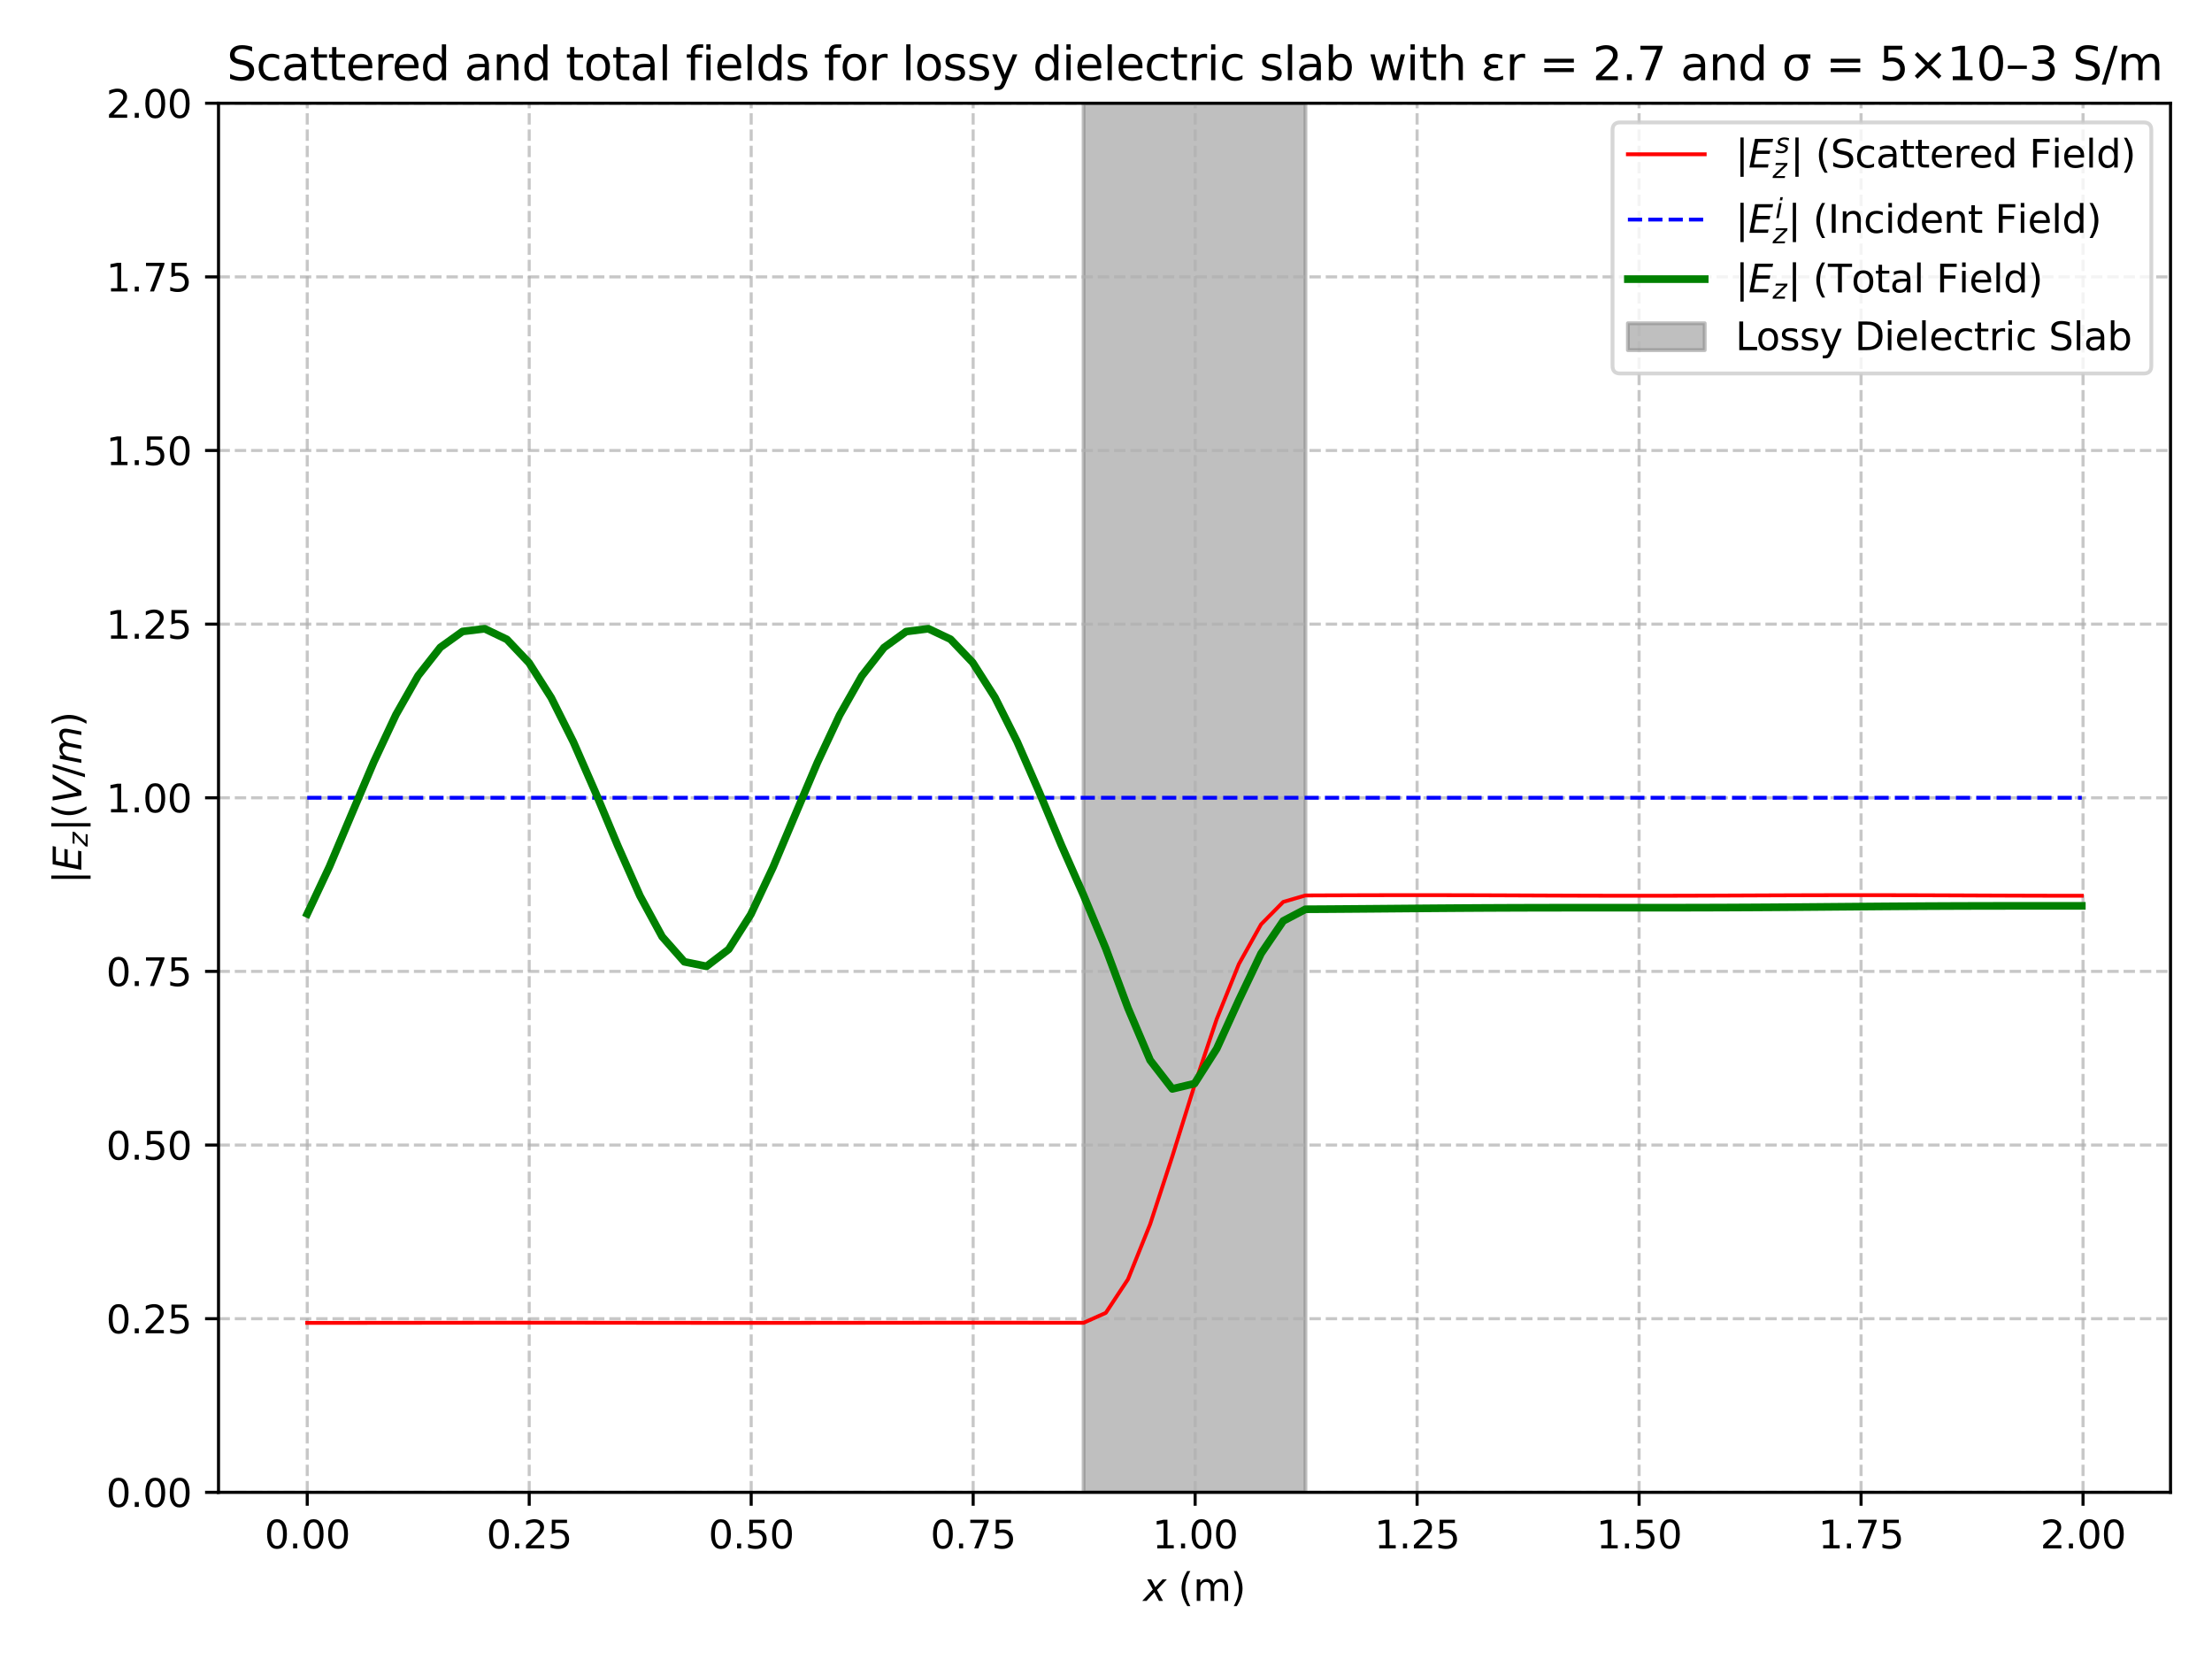 <?xml version="1.0" encoding="utf-8" standalone="no"?>
<!DOCTYPE svg PUBLIC "-//W3C//DTD SVG 1.1//EN"
  "http://www.w3.org/Graphics/SVG/1.1/DTD/svg11.dtd">
<svg xmlns:xlink="http://www.w3.org/1999/xlink" width="576pt" height="432pt" viewBox="0 0 576 432" xmlns="http://www.w3.org/2000/svg" version="1.1">
 <defs>
  <style type="text/css">*{stroke-linejoin: round; stroke-linecap: butt}</style>
 </defs>
 <g id="figure_1">
  <g id="patch_1">
   <path d="M 0 432 
L 576 432 
L 576 0 
L 0 0 
z
" style="fill: #ffffff"/>
  </g>
  <g id="axes_1">
   <g id="patch_2">
    <path d="M 56.9 388.6 
L 565.2 388.6 
L 565.2 26.88 
L 56.9 26.88 
z
" style="fill: #ffffff"/>
   </g>
   <g id="PolyCollection_1">
    <defs>
     <path id="m38ca5c4f98" d="M 282.169 -405.12 
L 282.169 -43.4 
L 287.945 -43.4 
L 293.722 -43.4 
L 299.498 -43.4 
L 305.274 -43.4 
L 311.05 -43.4 
L 316.826 -43.4 
L 322.602 -43.4 
L 328.378 -43.4 
L 334.155 -43.4 
L 339.931 -43.4 
L 339.931 -405.12 
L 339.931 -405.12 
L 334.155 -405.12 
L 328.378 -405.12 
L 322.602 -405.12 
L 316.826 -405.12 
L 311.05 -405.12 
L 305.274 -405.12 
L 299.498 -405.12 
L 293.722 -405.12 
L 287.945 -405.12 
L 282.169 -405.12 
z
" style="stroke: #808080; stroke-opacity: 0.5"/>
    </defs>
    <g clip-path="url(#p79ef8dcab2)">
     <use xlink:href="#m38ca5c4f98" x="0" y="432" style="fill: #808080; fill-opacity: 0.5; stroke: #808080; stroke-opacity: 0.5"/>
    </g>
   </g>
   <g id="matplotlib.axis_1">
    <g id="xtick_1">
     <g id="line2d_1">
      <path d="M 80.005 388.6 
L 80.005 26.88 
" clip-path="url(#p79ef8dcab2)" style="fill: none; stroke-dasharray: 2.96,1.28; stroke-dashoffset: 0; stroke: #b0b0b0; stroke-opacity: 0.7; stroke-width: 0.8"/>
     </g>
     <g id="line2d_2">
      <defs>
       <path id="ma0a21b2262" d="M 0 0 
L 0 3.5 
" style="stroke: #000000; stroke-width: 0.8"/>
      </defs>
      <g>
       <use xlink:href="#ma0a21b2262" x="80.005" y="388.6" style="stroke: #000000; stroke-width: 0.8"/>
      </g>
     </g>
     <g id="text_1">
      <!-- 0.00 -->
      <g transform="translate(68.872 403.198) scale(0.1 -0.1)">
       <defs>
        <path id="DejaVuSans-30" d="M 2034 4250 
Q 1547 4250 1301 3770 
Q 1056 3291 1056 2328 
Q 1056 1369 1301 889 
Q 1547 409 2034 409 
Q 2525 409 2770 889 
Q 3016 1369 3016 2328 
Q 3016 3291 2770 3770 
Q 2525 4250 2034 4250 
z
M 2034 4750 
Q 2819 4750 3233 4129 
Q 3647 3509 3647 2328 
Q 3647 1150 3233 529 
Q 2819 -91 2034 -91 
Q 1250 -91 836 529 
Q 422 1150 422 2328 
Q 422 3509 836 4129 
Q 1250 4750 2034 4750 
z
" transform="scale(0.016)"/>
        <path id="DejaVuSans-2e" d="M 684 794 
L 1344 794 
L 1344 0 
L 684 0 
L 684 794 
z
" transform="scale(0.016)"/>
       </defs>
       <use xlink:href="#DejaVuSans-30"/>
       <use xlink:href="#DejaVuSans-2e" x="63.623"/>
       <use xlink:href="#DejaVuSans-30" x="95.41"/>
       <use xlink:href="#DejaVuSans-30" x="159.033"/>
      </g>
     </g>
    </g>
    <g id="xtick_2">
     <g id="line2d_3">
      <path d="M 137.806 388.6 
L 137.806 26.88 
" clip-path="url(#p79ef8dcab2)" style="fill: none; stroke-dasharray: 2.96,1.28; stroke-dashoffset: 0; stroke: #b0b0b0; stroke-opacity: 0.7; stroke-width: 0.8"/>
     </g>
     <g id="line2d_4">
      <g>
       <use xlink:href="#ma0a21b2262" x="137.806" y="388.6" style="stroke: #000000; stroke-width: 0.8"/>
      </g>
     </g>
     <g id="text_2">
      <!-- 0.25 -->
      <g transform="translate(126.673 403.198) scale(0.1 -0.1)">
       <defs>
        <path id="DejaVuSans-32" d="M 1228 531 
L 3431 531 
L 3431 0 
L 469 0 
L 469 531 
Q 828 903 1448 1529 
Q 2069 2156 2228 2338 
Q 2531 2678 2651 2914 
Q 2772 3150 2772 3378 
Q 2772 3750 2511 3984 
Q 2250 4219 1831 4219 
Q 1534 4219 1204 4116 
Q 875 4013 500 3803 
L 500 4441 
Q 881 4594 1212 4672 
Q 1544 4750 1819 4750 
Q 2544 4750 2975 4387 
Q 3406 4025 3406 3419 
Q 3406 3131 3298 2873 
Q 3191 2616 2906 2266 
Q 2828 2175 2409 1742 
Q 1991 1309 1228 531 
z
" transform="scale(0.016)"/>
        <path id="DejaVuSans-35" d="M 691 4666 
L 3169 4666 
L 3169 4134 
L 1269 4134 
L 1269 2991 
Q 1406 3038 1543 3061 
Q 1681 3084 1819 3084 
Q 2600 3084 3056 2656 
Q 3513 2228 3513 1497 
Q 3513 744 3044 326 
Q 2575 -91 1722 -91 
Q 1428 -91 1123 -41 
Q 819 9 494 109 
L 494 744 
Q 775 591 1075 516 
Q 1375 441 1709 441 
Q 2250 441 2565 725 
Q 2881 1009 2881 1497 
Q 2881 1984 2565 2268 
Q 2250 2553 1709 2553 
Q 1456 2553 1204 2497 
Q 953 2441 691 2322 
L 691 4666 
z
" transform="scale(0.016)"/>
       </defs>
       <use xlink:href="#DejaVuSans-30"/>
       <use xlink:href="#DejaVuSans-2e" x="63.623"/>
       <use xlink:href="#DejaVuSans-32" x="95.41"/>
       <use xlink:href="#DejaVuSans-35" x="159.033"/>
      </g>
     </g>
    </g>
    <g id="xtick_3">
     <g id="line2d_5">
      <path d="M 195.607 388.6 
L 195.607 26.88 
" clip-path="url(#p79ef8dcab2)" style="fill: none; stroke-dasharray: 2.96,1.28; stroke-dashoffset: 0; stroke: #b0b0b0; stroke-opacity: 0.7; stroke-width: 0.8"/>
     </g>
     <g id="line2d_6">
      <g>
       <use xlink:href="#ma0a21b2262" x="195.607" y="388.6" style="stroke: #000000; stroke-width: 0.8"/>
      </g>
     </g>
     <g id="text_3">
      <!-- 0.50 -->
      <g transform="translate(184.474 403.198) scale(0.1 -0.1)">
       <use xlink:href="#DejaVuSans-30"/>
       <use xlink:href="#DejaVuSans-2e" x="63.623"/>
       <use xlink:href="#DejaVuSans-35" x="95.41"/>
       <use xlink:href="#DejaVuSans-30" x="159.033"/>
      </g>
     </g>
    </g>
    <g id="xtick_4">
     <g id="line2d_7">
      <path d="M 253.409 388.6 
L 253.409 26.88 
" clip-path="url(#p79ef8dcab2)" style="fill: none; stroke-dasharray: 2.96,1.28; stroke-dashoffset: 0; stroke: #b0b0b0; stroke-opacity: 0.7; stroke-width: 0.8"/>
     </g>
     <g id="line2d_8">
      <g>
       <use xlink:href="#ma0a21b2262" x="253.409" y="388.6" style="stroke: #000000; stroke-width: 0.8"/>
      </g>
     </g>
     <g id="text_4">
      <!-- 0.75 -->
      <g transform="translate(242.276 403.198) scale(0.1 -0.1)">
       <defs>
        <path id="DejaVuSans-37" d="M 525 4666 
L 3525 4666 
L 3525 4397 
L 1831 0 
L 1172 0 
L 2766 4134 
L 525 4134 
L 525 4666 
z
" transform="scale(0.016)"/>
       </defs>
       <use xlink:href="#DejaVuSans-30"/>
       <use xlink:href="#DejaVuSans-2e" x="63.623"/>
       <use xlink:href="#DejaVuSans-37" x="95.41"/>
       <use xlink:href="#DejaVuSans-35" x="159.033"/>
      </g>
     </g>
    </g>
    <g id="xtick_5">
     <g id="line2d_9">
      <path d="M 311.21 388.6 
L 311.21 26.88 
" clip-path="url(#p79ef8dcab2)" style="fill: none; stroke-dasharray: 2.96,1.28; stroke-dashoffset: 0; stroke: #b0b0b0; stroke-opacity: 0.7; stroke-width: 0.8"/>
     </g>
     <g id="line2d_10">
      <g>
       <use xlink:href="#ma0a21b2262" x="311.21" y="388.6" style="stroke: #000000; stroke-width: 0.8"/>
      </g>
     </g>
     <g id="text_5">
      <!-- 1.00 -->
      <g transform="translate(300.077 403.198) scale(0.1 -0.1)">
       <defs>
        <path id="DejaVuSans-31" d="M 794 531 
L 1825 531 
L 1825 4091 
L 703 3866 
L 703 4441 
L 1819 4666 
L 2450 4666 
L 2450 531 
L 3481 531 
L 3481 0 
L 794 0 
L 794 531 
z
" transform="scale(0.016)"/>
       </defs>
       <use xlink:href="#DejaVuSans-31"/>
       <use xlink:href="#DejaVuSans-2e" x="63.623"/>
       <use xlink:href="#DejaVuSans-30" x="95.41"/>
       <use xlink:href="#DejaVuSans-30" x="159.033"/>
      </g>
     </g>
    </g>
    <g id="xtick_6">
     <g id="line2d_11">
      <path d="M 369.011 388.6 
L 369.011 26.88 
" clip-path="url(#p79ef8dcab2)" style="fill: none; stroke-dasharray: 2.96,1.28; stroke-dashoffset: 0; stroke: #b0b0b0; stroke-opacity: 0.7; stroke-width: 0.8"/>
     </g>
     <g id="line2d_12">
      <g>
       <use xlink:href="#ma0a21b2262" x="369.011" y="388.6" style="stroke: #000000; stroke-width: 0.8"/>
      </g>
     </g>
     <g id="text_6">
      <!-- 1.25 -->
      <g transform="translate(357.878 403.198) scale(0.1 -0.1)">
       <use xlink:href="#DejaVuSans-31"/>
       <use xlink:href="#DejaVuSans-2e" x="63.623"/>
       <use xlink:href="#DejaVuSans-32" x="95.41"/>
       <use xlink:href="#DejaVuSans-35" x="159.033"/>
      </g>
     </g>
    </g>
    <g id="xtick_7">
     <g id="line2d_13">
      <path d="M 426.813 388.6 
L 426.813 26.88 
" clip-path="url(#p79ef8dcab2)" style="fill: none; stroke-dasharray: 2.96,1.28; stroke-dashoffset: 0; stroke: #b0b0b0; stroke-opacity: 0.7; stroke-width: 0.8"/>
     </g>
     <g id="line2d_14">
      <g>
       <use xlink:href="#ma0a21b2262" x="426.813" y="388.6" style="stroke: #000000; stroke-width: 0.8"/>
      </g>
     </g>
     <g id="text_7">
      <!-- 1.50 -->
      <g transform="translate(415.68 403.198) scale(0.1 -0.1)">
       <use xlink:href="#DejaVuSans-31"/>
       <use xlink:href="#DejaVuSans-2e" x="63.623"/>
       <use xlink:href="#DejaVuSans-35" x="95.41"/>
       <use xlink:href="#DejaVuSans-30" x="159.033"/>
      </g>
     </g>
    </g>
    <g id="xtick_8">
     <g id="line2d_15">
      <path d="M 484.614 388.6 
L 484.614 26.88 
" clip-path="url(#p79ef8dcab2)" style="fill: none; stroke-dasharray: 2.96,1.28; stroke-dashoffset: 0; stroke: #b0b0b0; stroke-opacity: 0.7; stroke-width: 0.8"/>
     </g>
     <g id="line2d_16">
      <g>
       <use xlink:href="#ma0a21b2262" x="484.614" y="388.6" style="stroke: #000000; stroke-width: 0.8"/>
      </g>
     </g>
     <g id="text_8">
      <!-- 1.75 -->
      <g transform="translate(473.481 403.198) scale(0.1 -0.1)">
       <use xlink:href="#DejaVuSans-31"/>
       <use xlink:href="#DejaVuSans-2e" x="63.623"/>
       <use xlink:href="#DejaVuSans-37" x="95.41"/>
       <use xlink:href="#DejaVuSans-35" x="159.033"/>
      </g>
     </g>
    </g>
    <g id="xtick_9">
     <g id="line2d_17">
      <path d="M 542.415 388.6 
L 542.415 26.88 
" clip-path="url(#p79ef8dcab2)" style="fill: none; stroke-dasharray: 2.96,1.28; stroke-dashoffset: 0; stroke: #b0b0b0; stroke-opacity: 0.7; stroke-width: 0.8"/>
     </g>
     <g id="line2d_18">
      <g>
       <use xlink:href="#ma0a21b2262" x="542.415" y="388.6" style="stroke: #000000; stroke-width: 0.8"/>
      </g>
     </g>
     <g id="text_9">
      <!-- 2.00 -->
      <g transform="translate(531.283 403.198) scale(0.1 -0.1)">
       <use xlink:href="#DejaVuSans-32"/>
       <use xlink:href="#DejaVuSans-2e" x="63.623"/>
       <use xlink:href="#DejaVuSans-30" x="95.41"/>
       <use xlink:href="#DejaVuSans-30" x="159.033"/>
      </g>
     </g>
    </g>
    <g id="text_10">
     <!-- $x$ (m) -->
     <g transform="translate(297.7 416.877) scale(0.1 -0.1)">
      <defs>
       <path id="DejaVuSans-Oblique-78" d="M 3841 3500 
L 2234 1784 
L 3219 0 
L 2559 0 
L 1819 1388 
L 531 0 
L -166 0 
L 1556 1844 
L 641 3500 
L 1300 3500 
L 1972 2234 
L 3144 3500 
L 3841 3500 
z
" transform="scale(0.016)"/>
       <path id="DejaVuSans-20" transform="scale(0.016)"/>
       <path id="DejaVuSans-28" d="M 1984 4856 
Q 1566 4138 1362 3434 
Q 1159 2731 1159 2009 
Q 1159 1288 1364 580 
Q 1569 -128 1984 -844 
L 1484 -844 
Q 1016 -109 783 600 
Q 550 1309 550 2009 
Q 550 2706 781 3412 
Q 1013 4119 1484 4856 
L 1984 4856 
z
" transform="scale(0.016)"/>
       <path id="DejaVuSans-6d" d="M 3328 2828 
Q 3544 3216 3844 3400 
Q 4144 3584 4550 3584 
Q 5097 3584 5394 3201 
Q 5691 2819 5691 2113 
L 5691 0 
L 5113 0 
L 5113 2094 
Q 5113 2597 4934 2840 
Q 4756 3084 4391 3084 
Q 3944 3084 3684 2787 
Q 3425 2491 3425 1978 
L 3425 0 
L 2847 0 
L 2847 2094 
Q 2847 2600 2669 2842 
Q 2491 3084 2119 3084 
Q 1678 3084 1418 2786 
Q 1159 2488 1159 1978 
L 1159 0 
L 581 0 
L 581 3500 
L 1159 3500 
L 1159 2956 
Q 1356 3278 1631 3431 
Q 1906 3584 2284 3584 
Q 2666 3584 2933 3390 
Q 3200 3197 3328 2828 
z
" transform="scale(0.016)"/>
       <path id="DejaVuSans-29" d="M 513 4856 
L 1013 4856 
Q 1481 4119 1714 3412 
Q 1947 2706 1947 2009 
Q 1947 1309 1714 600 
Q 1481 -109 1013 -844 
L 513 -844 
Q 928 -128 1133 580 
Q 1338 1288 1338 2009 
Q 1338 2731 1133 3434 
Q 928 4138 513 4856 
z
" transform="scale(0.016)"/>
      </defs>
      <use xlink:href="#DejaVuSans-Oblique-78" transform="translate(0 0.125)"/>
      <use xlink:href="#DejaVuSans-20" transform="translate(59.18 0.125)"/>
      <use xlink:href="#DejaVuSans-28" transform="translate(90.967 0.125)"/>
      <use xlink:href="#DejaVuSans-6d" transform="translate(129.98 0.125)"/>
      <use xlink:href="#DejaVuSans-29" transform="translate(227.393 0.125)"/>
     </g>
    </g>
   </g>
   <g id="matplotlib.axis_2">
    <g id="ytick_1">
     <g id="line2d_19">
      <path d="M 56.9 388.6 
L 565.2 388.6 
" clip-path="url(#p79ef8dcab2)" style="fill: none; stroke-dasharray: 2.96,1.28; stroke-dashoffset: 0; stroke: #b0b0b0; stroke-opacity: 0.7; stroke-width: 0.8"/>
     </g>
     <g id="line2d_20">
      <defs>
       <path id="m1aa1a0941a" d="M 0 0 
L -3.5 0 
" style="stroke: #000000; stroke-width: 0.8"/>
      </defs>
      <g>
       <use xlink:href="#m1aa1a0941a" x="56.9" y="388.6" style="stroke: #000000; stroke-width: 0.8"/>
      </g>
     </g>
     <g id="text_11">
      <!-- 0.00 -->
      <g transform="translate(27.634 392.399) scale(0.1 -0.1)">
       <use xlink:href="#DejaVuSans-30"/>
       <use xlink:href="#DejaVuSans-2e" x="63.623"/>
       <use xlink:href="#DejaVuSans-30" x="95.41"/>
       <use xlink:href="#DejaVuSans-30" x="159.033"/>
      </g>
     </g>
    </g>
    <g id="ytick_2">
     <g id="line2d_21">
      <path d="M 56.9 343.385 
L 565.2 343.385 
" clip-path="url(#p79ef8dcab2)" style="fill: none; stroke-dasharray: 2.96,1.28; stroke-dashoffset: 0; stroke: #b0b0b0; stroke-opacity: 0.7; stroke-width: 0.8"/>
     </g>
     <g id="line2d_22">
      <g>
       <use xlink:href="#m1aa1a0941a" x="56.9" y="343.385" style="stroke: #000000; stroke-width: 0.8"/>
      </g>
     </g>
     <g id="text_12">
      <!-- 0.25 -->
      <g transform="translate(27.634 347.184) scale(0.1 -0.1)">
       <use xlink:href="#DejaVuSans-30"/>
       <use xlink:href="#DejaVuSans-2e" x="63.623"/>
       <use xlink:href="#DejaVuSans-32" x="95.41"/>
       <use xlink:href="#DejaVuSans-35" x="159.033"/>
      </g>
     </g>
    </g>
    <g id="ytick_3">
     <g id="line2d_23">
      <path d="M 56.9 298.17 
L 565.2 298.17 
" clip-path="url(#p79ef8dcab2)" style="fill: none; stroke-dasharray: 2.96,1.28; stroke-dashoffset: 0; stroke: #b0b0b0; stroke-opacity: 0.7; stroke-width: 0.8"/>
     </g>
     <g id="line2d_24">
      <g>
       <use xlink:href="#m1aa1a0941a" x="56.9" y="298.17" style="stroke: #000000; stroke-width: 0.8"/>
      </g>
     </g>
     <g id="text_13">
      <!-- 0.50 -->
      <g transform="translate(27.634 301.969) scale(0.1 -0.1)">
       <use xlink:href="#DejaVuSans-30"/>
       <use xlink:href="#DejaVuSans-2e" x="63.623"/>
       <use xlink:href="#DejaVuSans-35" x="95.41"/>
       <use xlink:href="#DejaVuSans-30" x="159.033"/>
      </g>
     </g>
    </g>
    <g id="ytick_4">
     <g id="line2d_25">
      <path d="M 56.9 252.955 
L 565.2 252.955 
" clip-path="url(#p79ef8dcab2)" style="fill: none; stroke-dasharray: 2.96,1.28; stroke-dashoffset: 0; stroke: #b0b0b0; stroke-opacity: 0.7; stroke-width: 0.8"/>
     </g>
     <g id="line2d_26">
      <g>
       <use xlink:href="#m1aa1a0941a" x="56.9" y="252.955" style="stroke: #000000; stroke-width: 0.8"/>
      </g>
     </g>
     <g id="text_14">
      <!-- 0.75 -->
      <g transform="translate(27.634 256.754) scale(0.1 -0.1)">
       <use xlink:href="#DejaVuSans-30"/>
       <use xlink:href="#DejaVuSans-2e" x="63.623"/>
       <use xlink:href="#DejaVuSans-37" x="95.41"/>
       <use xlink:href="#DejaVuSans-35" x="159.033"/>
      </g>
     </g>
    </g>
    <g id="ytick_5">
     <g id="line2d_27">
      <path d="M 56.9 207.74 
L 565.2 207.74 
" clip-path="url(#p79ef8dcab2)" style="fill: none; stroke-dasharray: 2.96,1.28; stroke-dashoffset: 0; stroke: #b0b0b0; stroke-opacity: 0.7; stroke-width: 0.8"/>
     </g>
     <g id="line2d_28">
      <g>
       <use xlink:href="#m1aa1a0941a" x="56.9" y="207.74" style="stroke: #000000; stroke-width: 0.8"/>
      </g>
     </g>
     <g id="text_15">
      <!-- 1.00 -->
      <g transform="translate(27.634 211.539) scale(0.1 -0.1)">
       <use xlink:href="#DejaVuSans-31"/>
       <use xlink:href="#DejaVuSans-2e" x="63.623"/>
       <use xlink:href="#DejaVuSans-30" x="95.41"/>
       <use xlink:href="#DejaVuSans-30" x="159.033"/>
      </g>
     </g>
    </g>
    <g id="ytick_6">
     <g id="line2d_29">
      <path d="M 56.9 162.525 
L 565.2 162.525 
" clip-path="url(#p79ef8dcab2)" style="fill: none; stroke-dasharray: 2.96,1.28; stroke-dashoffset: 0; stroke: #b0b0b0; stroke-opacity: 0.7; stroke-width: 0.8"/>
     </g>
     <g id="line2d_30">
      <g>
       <use xlink:href="#m1aa1a0941a" x="56.9" y="162.525" style="stroke: #000000; stroke-width: 0.8"/>
      </g>
     </g>
     <g id="text_16">
      <!-- 1.25 -->
      <g transform="translate(27.634 166.324) scale(0.1 -0.1)">
       <use xlink:href="#DejaVuSans-31"/>
       <use xlink:href="#DejaVuSans-2e" x="63.623"/>
       <use xlink:href="#DejaVuSans-32" x="95.41"/>
       <use xlink:href="#DejaVuSans-35" x="159.033"/>
      </g>
     </g>
    </g>
    <g id="ytick_7">
     <g id="line2d_31">
      <path d="M 56.9 117.31 
L 565.2 117.31 
" clip-path="url(#p79ef8dcab2)" style="fill: none; stroke-dasharray: 2.96,1.28; stroke-dashoffset: 0; stroke: #b0b0b0; stroke-opacity: 0.7; stroke-width: 0.8"/>
     </g>
     <g id="line2d_32">
      <g>
       <use xlink:href="#m1aa1a0941a" x="56.9" y="117.31" style="stroke: #000000; stroke-width: 0.8"/>
      </g>
     </g>
     <g id="text_17">
      <!-- 1.50 -->
      <g transform="translate(27.634 121.109) scale(0.1 -0.1)">
       <use xlink:href="#DejaVuSans-31"/>
       <use xlink:href="#DejaVuSans-2e" x="63.623"/>
       <use xlink:href="#DejaVuSans-35" x="95.41"/>
       <use xlink:href="#DejaVuSans-30" x="159.033"/>
      </g>
     </g>
    </g>
    <g id="ytick_8">
     <g id="line2d_33">
      <path d="M 56.9 72.095 
L 565.2 72.095 
" clip-path="url(#p79ef8dcab2)" style="fill: none; stroke-dasharray: 2.96,1.28; stroke-dashoffset: 0; stroke: #b0b0b0; stroke-opacity: 0.7; stroke-width: 0.8"/>
     </g>
     <g id="line2d_34">
      <g>
       <use xlink:href="#m1aa1a0941a" x="56.9" y="72.095" style="stroke: #000000; stroke-width: 0.8"/>
      </g>
     </g>
     <g id="text_18">
      <!-- 1.75 -->
      <g transform="translate(27.634 75.894) scale(0.1 -0.1)">
       <use xlink:href="#DejaVuSans-31"/>
       <use xlink:href="#DejaVuSans-2e" x="63.623"/>
       <use xlink:href="#DejaVuSans-37" x="95.41"/>
       <use xlink:href="#DejaVuSans-35" x="159.033"/>
      </g>
     </g>
    </g>
    <g id="ytick_9">
     <g id="line2d_35">
      <path d="M 56.9 26.88 
L 565.2 26.88 
" clip-path="url(#p79ef8dcab2)" style="fill: none; stroke-dasharray: 2.96,1.28; stroke-dashoffset: 0; stroke: #b0b0b0; stroke-opacity: 0.7; stroke-width: 0.8"/>
     </g>
     <g id="line2d_36">
      <g>
       <use xlink:href="#m1aa1a0941a" x="56.9" y="26.88" style="stroke: #000000; stroke-width: 0.8"/>
      </g>
     </g>
     <g id="text_19">
      <!-- 2.00 -->
      <g transform="translate(27.634 30.679) scale(0.1 -0.1)">
       <use xlink:href="#DejaVuSans-32"/>
       <use xlink:href="#DejaVuSans-2e" x="63.623"/>
       <use xlink:href="#DejaVuSans-30" x="95.41"/>
       <use xlink:href="#DejaVuSans-30" x="159.033"/>
      </g>
     </g>
    </g>
    <g id="text_20">
     <!-- $|E_z| (V/m)$ -->
     <g transform="translate(21.234 230.14) rotate(-90) scale(0.1 -0.1)">
      <defs>
       <path id="DejaVuSans-7c" d="M 1344 4891 
L 1344 -1509 
L 813 -1509 
L 813 4891 
L 1344 4891 
z
" transform="scale(0.016)"/>
       <path id="DejaVuSans-Oblique-45" d="M 1081 4666 
L 4031 4666 
L 3928 4134 
L 1606 4134 
L 1338 2753 
L 3566 2753 
L 3463 2222 
L 1234 2222 
L 909 531 
L 3284 531 
L 3181 0 
L 172 0 
L 1081 4666 
z
" transform="scale(0.016)"/>
       <path id="DejaVuSans-Oblique-7a" d="M 744 3500 
L 3475 3500 
L 3372 2975 
L 738 459 
L 2913 459 
L 2822 0 
L -19 0 
L 84 525 
L 2719 3041 
L 653 3041 
L 744 3500 
z
" transform="scale(0.016)"/>
       <path id="DejaVuSans-Oblique-56" d="M 1319 0 
L 500 4666 
L 1119 4666 
L 1797 653 
L 4063 4666 
L 4750 4666 
L 2053 0 
L 1319 0 
z
" transform="scale(0.016)"/>
       <path id="DejaVuSans-2f" d="M 1625 4666 
L 2156 4666 
L 531 -594 
L 0 -594 
L 1625 4666 
z
" transform="scale(0.016)"/>
       <path id="DejaVuSans-Oblique-6d" d="M 5747 2113 
L 5338 0 
L 4763 0 
L 5166 2094 
Q 5191 2228 5203 2325 
Q 5216 2422 5216 2491 
Q 5216 2772 5059 2928 
Q 4903 3084 4622 3084 
Q 4203 3084 3875 2770 
Q 3547 2456 3450 1953 
L 3066 0 
L 2491 0 
L 2900 2094 
Q 2925 2209 2937 2307 
Q 2950 2406 2950 2484 
Q 2950 2769 2794 2926 
Q 2638 3084 2363 3084 
Q 1938 3084 1609 2770 
Q 1281 2456 1184 1953 
L 800 0 
L 225 0 
L 909 3500 
L 1484 3500 
L 1375 2956 
Q 1609 3263 1923 3423 
Q 2238 3584 2597 3584 
Q 2978 3584 3223 3384 
Q 3469 3184 3519 2828 
Q 3781 3197 4126 3390 
Q 4472 3584 4856 3584 
Q 5306 3584 5551 3325 
Q 5797 3066 5797 2591 
Q 5797 2488 5784 2364 
Q 5772 2241 5747 2113 
z
" transform="scale(0.016)"/>
      </defs>
      <use xlink:href="#DejaVuSans-7c" transform="translate(0 0.578)"/>
      <use xlink:href="#DejaVuSans-Oblique-45" transform="translate(33.691 0.578)"/>
      <use xlink:href="#DejaVuSans-Oblique-7a" transform="translate(96.875 -15.828) scale(0.7)"/>
      <use xlink:href="#DejaVuSans-7c" transform="translate(136.353 0.578)"/>
      <use xlink:href="#DejaVuSans-28" transform="translate(170.044 0.578)"/>
      <use xlink:href="#DejaVuSans-Oblique-56" transform="translate(209.058 0.578)"/>
      <use xlink:href="#DejaVuSans-2f" transform="translate(277.466 0.578)"/>
      <use xlink:href="#DejaVuSans-Oblique-6d" transform="translate(311.157 0.578)"/>
      <use xlink:href="#DejaVuSans-29" transform="translate(408.569 0.578)"/>
     </g>
    </g>
   </g>
   <g id="line2d_37">
    <path d="M 80.005 344.471 
L 85.781 344.469 
L 91.557 344.466 
L 97.333 344.461 
L 103.109 344.455 
L 108.885 344.448 
L 114.661 344.441 
L 120.438 344.434 
L 126.214 344.429 
L 131.99 344.426 
L 137.766 344.425 
L 143.542 344.426 
L 149.318 344.429 
L 155.094 344.434 
L 160.87 344.441 
L 166.647 344.448 
L 172.423 344.455 
L 178.199 344.461 
L 183.975 344.466 
L 189.751 344.469 
L 195.527 344.471 
L 201.303 344.469 
L 207.08 344.466 
L 212.856 344.461 
L 218.632 344.455 
L 224.408 344.448 
L 230.184 344.441 
L 235.96 344.435 
L 241.736 344.43 
L 247.512 344.426 
L 253.289 344.425 
L 259.065 344.426 
L 264.841 344.429 
L 270.617 344.434 
L 276.393 344.441 
L 282.169 344.448 
L 287.945 341.87 
L 293.722 333.127 
L 299.498 318.764 
L 305.274 301.103 
L 311.05 282.608 
L 316.826 265.372 
L 322.602 251.031 
L 328.378 240.7 
L 334.155 234.853 
L 339.931 233.172 
L 345.707 233.148 
L 351.483 233.126 
L 357.259 233.108 
L 363.035 233.097 
L 368.811 233.093 
L 374.587 233.098 
L 380.364 233.109 
L 386.14 233.127 
L 391.916 233.149 
L 397.692 233.174 
L 403.468 233.199 
L 409.244 233.221 
L 415.02 233.238 
L 420.797 233.25 
L 426.573 233.253 
L 432.349 233.249 
L 438.125 233.238 
L 443.901 233.22 
L 449.677 233.198 
L 455.453 233.173 
L 461.23 233.148 
L 467.006 233.126 
L 472.782 233.109 
L 478.558 233.097 
L 484.334 233.093 
L 490.11 233.097 
L 495.886 233.109 
L 501.663 233.127 
L 507.439 233.149 
L 513.215 233.174 
L 518.991 233.198 
L 524.767 233.22 
L 530.543 233.238 
L 536.319 233.249 
L 542.095 233.253 
" clip-path="url(#p79ef8dcab2)" style="fill: none; stroke: #ff0000; stroke-linecap: square"/>
   </g>
   <g id="line2d_38">
    <path d="M 80.005 207.74 
L 85.781 207.74 
L 91.557 207.74 
L 97.333 207.74 
L 103.109 207.74 
L 108.885 207.74 
L 114.661 207.74 
L 120.438 207.74 
L 126.214 207.74 
L 131.99 207.74 
L 137.766 207.74 
L 143.542 207.74 
L 149.318 207.74 
L 155.094 207.74 
L 160.87 207.74 
L 166.647 207.74 
L 172.423 207.74 
L 178.199 207.74 
L 183.975 207.74 
L 189.751 207.74 
L 195.527 207.74 
L 201.303 207.74 
L 207.08 207.74 
L 212.856 207.74 
L 218.632 207.74 
L 224.408 207.74 
L 230.184 207.74 
L 235.96 207.74 
L 241.736 207.74 
L 247.512 207.74 
L 253.289 207.74 
L 259.065 207.74 
L 264.841 207.74 
L 270.617 207.74 
L 276.393 207.74 
L 282.169 207.74 
L 287.945 207.74 
L 293.722 207.74 
L 299.498 207.74 
L 305.274 207.74 
L 311.05 207.74 
L 316.826 207.74 
L 322.602 207.74 
L 328.378 207.74 
L 334.155 207.74 
L 339.931 207.74 
L 345.707 207.74 
L 351.483 207.74 
L 357.259 207.74 
L 363.035 207.74 
L 368.811 207.74 
L 374.587 207.74 
L 380.364 207.74 
L 386.14 207.74 
L 391.916 207.74 
L 397.692 207.74 
L 403.468 207.74 
L 409.244 207.74 
L 415.02 207.74 
L 420.797 207.74 
L 426.573 207.74 
L 432.349 207.74 
L 438.125 207.74 
L 443.901 207.74 
L 449.677 207.74 
L 455.453 207.74 
L 461.23 207.74 
L 467.006 207.74 
L 472.782 207.74 
L 478.558 207.74 
L 484.334 207.74 
L 490.11 207.74 
L 495.886 207.74 
L 501.663 207.74 
L 507.439 207.74 
L 513.215 207.74 
L 518.991 207.74 
L 524.767 207.74 
L 530.543 207.74 
L 536.319 207.74 
L 542.095 207.74 
" clip-path="url(#p79ef8dcab2)" style="fill: none; stroke-dasharray: 3.7,1.6; stroke-dashoffset: 0; stroke: #0000ff"/>
   </g>
   <g id="line2d_39">
    <path d="M 80.005 237.964 
L 85.781 225.685 
L 91.557 212.005 
L 97.333 198.414 
L 103.109 186.095 
L 108.885 175.936 
L 114.661 168.576 
L 120.438 164.431 
L 126.214 163.726 
L 131.99 166.496 
L 137.766 172.596 
L 143.542 181.688 
L 149.318 193.226 
L 155.094 206.428 
L 160.87 220.234 
L 166.647 233.277 
L 172.423 243.914 
L 178.199 250.448 
L 183.975 251.629 
L 189.751 247.208 
L 195.527 238.077 
L 201.303 225.821 
L 207.08 212.147 
L 212.856 198.549 
L 218.632 186.212 
L 224.408 176.027 
L 230.184 168.635 
L 235.96 164.457 
L 241.736 163.716 
L 247.512 166.451 
L 253.289 172.518 
L 259.065 181.581 
L 264.841 193.097 
L 270.617 206.287 
L 276.393 220.094 
L 282.169 233.152 
L 287.945 246.991 
L 293.722 262.493 
L 299.498 276.087 
L 305.274 283.549 
L 311.05 282.16 
L 316.826 273.09 
L 322.602 260.407 
L 328.378 248.299 
L 334.155 239.808 
L 339.931 236.771 
L 345.707 236.736 
L 351.483 236.694 
L 357.259 236.648 
L 363.035 236.599 
L 368.811 236.551 
L 374.587 236.505 
L 380.364 236.463 
L 386.14 236.428 
L 391.916 236.401 
L 397.692 236.381 
L 403.468 236.369 
L 409.244 236.363 
L 415.02 236.361 
L 420.797 236.362 
L 426.573 236.363 
L 432.349 236.362 
L 438.125 236.355 
L 443.901 236.343 
L 449.677 236.323 
L 455.453 236.295 
L 461.23 236.26 
L 467.006 236.218 
L 472.782 236.172 
L 478.558 236.123 
L 484.334 236.075 
L 490.11 236.029 
L 495.886 235.988 
L 501.663 235.952 
L 507.439 235.925 
L 513.215 235.905 
L 518.991 235.893 
L 524.767 235.887 
L 530.543 235.885 
L 536.319 235.886 
L 542.095 235.887 
" clip-path="url(#p79ef8dcab2)" style="fill: none; stroke: #008000; stroke-width: 2; stroke-linecap: square"/>
   </g>
   <g id="patch_3">
    <path d="M 56.9 388.6 
L 56.9 26.88 
" style="fill: none; stroke: #000000; stroke-width: 0.8; stroke-linejoin: miter; stroke-linecap: square"/>
   </g>
   <g id="patch_4">
    <path d="M 565.2 388.6 
L 565.2 26.88 
" style="fill: none; stroke: #000000; stroke-width: 0.8; stroke-linejoin: miter; stroke-linecap: square"/>
   </g>
   <g id="patch_5">
    <path d="M 56.9 388.6 
L 565.2 388.6 
" style="fill: none; stroke: #000000; stroke-width: 0.8; stroke-linejoin: miter; stroke-linecap: square"/>
   </g>
   <g id="patch_6">
    <path d="M 56.9 26.88 
L 565.2 26.88 
" style="fill: none; stroke: #000000; stroke-width: 0.8; stroke-linejoin: miter; stroke-linecap: square"/>
   </g>
   <g id="text_21">
    <!-- Scattered and total fields for lossy dielectric slab with εr = 2.7 and σ = 5×10–3 S/m -->
    <g transform="translate(59.068 20.88) scale(0.12 -0.12)">
     <defs>
      <path id="DejaVuSans-53" d="M 3425 4513 
L 3425 3897 
Q 3066 4069 2747 4153 
Q 2428 4238 2131 4238 
Q 1616 4238 1336 4038 
Q 1056 3838 1056 3469 
Q 1056 3159 1242 3001 
Q 1428 2844 1947 2747 
L 2328 2669 
Q 3034 2534 3370 2195 
Q 3706 1856 3706 1288 
Q 3706 609 3251 259 
Q 2797 -91 1919 -91 
Q 1588 -91 1214 -16 
Q 841 59 441 206 
L 441 856 
Q 825 641 1194 531 
Q 1563 422 1919 422 
Q 2459 422 2753 634 
Q 3047 847 3047 1241 
Q 3047 1584 2836 1778 
Q 2625 1972 2144 2069 
L 1759 2144 
Q 1053 2284 737 2584 
Q 422 2884 422 3419 
Q 422 4038 858 4394 
Q 1294 4750 2059 4750 
Q 2388 4750 2728 4690 
Q 3069 4631 3425 4513 
z
" transform="scale(0.016)"/>
      <path id="DejaVuSans-63" d="M 3122 3366 
L 3122 2828 
Q 2878 2963 2633 3030 
Q 2388 3097 2138 3097 
Q 1578 3097 1268 2742 
Q 959 2388 959 1747 
Q 959 1106 1268 751 
Q 1578 397 2138 397 
Q 2388 397 2633 464 
Q 2878 531 3122 666 
L 3122 134 
Q 2881 22 2623 -34 
Q 2366 -91 2075 -91 
Q 1284 -91 818 406 
Q 353 903 353 1747 
Q 353 2603 823 3093 
Q 1294 3584 2113 3584 
Q 2378 3584 2631 3529 
Q 2884 3475 3122 3366 
z
" transform="scale(0.016)"/>
      <path id="DejaVuSans-61" d="M 2194 1759 
Q 1497 1759 1228 1600 
Q 959 1441 959 1056 
Q 959 750 1161 570 
Q 1363 391 1709 391 
Q 2188 391 2477 730 
Q 2766 1069 2766 1631 
L 2766 1759 
L 2194 1759 
z
M 3341 1997 
L 3341 0 
L 2766 0 
L 2766 531 
Q 2569 213 2275 61 
Q 1981 -91 1556 -91 
Q 1019 -91 701 211 
Q 384 513 384 1019 
Q 384 1609 779 1909 
Q 1175 2209 1959 2209 
L 2766 2209 
L 2766 2266 
Q 2766 2663 2505 2880 
Q 2244 3097 1772 3097 
Q 1472 3097 1187 3025 
Q 903 2953 641 2809 
L 641 3341 
Q 956 3463 1253 3523 
Q 1550 3584 1831 3584 
Q 2591 3584 2966 3190 
Q 3341 2797 3341 1997 
z
" transform="scale(0.016)"/>
      <path id="DejaVuSans-74" d="M 1172 4494 
L 1172 3500 
L 2356 3500 
L 2356 3053 
L 1172 3053 
L 1172 1153 
Q 1172 725 1289 603 
Q 1406 481 1766 481 
L 2356 481 
L 2356 0 
L 1766 0 
Q 1100 0 847 248 
Q 594 497 594 1153 
L 594 3053 
L 172 3053 
L 172 3500 
L 594 3500 
L 594 4494 
L 1172 4494 
z
" transform="scale(0.016)"/>
      <path id="DejaVuSans-65" d="M 3597 1894 
L 3597 1613 
L 953 1613 
Q 991 1019 1311 708 
Q 1631 397 2203 397 
Q 2534 397 2845 478 
Q 3156 559 3463 722 
L 3463 178 
Q 3153 47 2828 -22 
Q 2503 -91 2169 -91 
Q 1331 -91 842 396 
Q 353 884 353 1716 
Q 353 2575 817 3079 
Q 1281 3584 2069 3584 
Q 2775 3584 3186 3129 
Q 3597 2675 3597 1894 
z
M 3022 2063 
Q 3016 2534 2758 2815 
Q 2500 3097 2075 3097 
Q 1594 3097 1305 2825 
Q 1016 2553 972 2059 
L 3022 2063 
z
" transform="scale(0.016)"/>
      <path id="DejaVuSans-72" d="M 2631 2963 
Q 2534 3019 2420 3045 
Q 2306 3072 2169 3072 
Q 1681 3072 1420 2755 
Q 1159 2438 1159 1844 
L 1159 0 
L 581 0 
L 581 3500 
L 1159 3500 
L 1159 2956 
Q 1341 3275 1631 3429 
Q 1922 3584 2338 3584 
Q 2397 3584 2469 3576 
Q 2541 3569 2628 3553 
L 2631 2963 
z
" transform="scale(0.016)"/>
      <path id="DejaVuSans-64" d="M 2906 2969 
L 2906 4863 
L 3481 4863 
L 3481 0 
L 2906 0 
L 2906 525 
Q 2725 213 2448 61 
Q 2172 -91 1784 -91 
Q 1150 -91 751 415 
Q 353 922 353 1747 
Q 353 2572 751 3078 
Q 1150 3584 1784 3584 
Q 2172 3584 2448 3432 
Q 2725 3281 2906 2969 
z
M 947 1747 
Q 947 1113 1208 752 
Q 1469 391 1925 391 
Q 2381 391 2643 752 
Q 2906 1113 2906 1747 
Q 2906 2381 2643 2742 
Q 2381 3103 1925 3103 
Q 1469 3103 1208 2742 
Q 947 2381 947 1747 
z
" transform="scale(0.016)"/>
      <path id="DejaVuSans-6e" d="M 3513 2113 
L 3513 0 
L 2938 0 
L 2938 2094 
Q 2938 2591 2744 2837 
Q 2550 3084 2163 3084 
Q 1697 3084 1428 2787 
Q 1159 2491 1159 1978 
L 1159 0 
L 581 0 
L 581 3500 
L 1159 3500 
L 1159 2956 
Q 1366 3272 1645 3428 
Q 1925 3584 2291 3584 
Q 2894 3584 3203 3211 
Q 3513 2838 3513 2113 
z
" transform="scale(0.016)"/>
      <path id="DejaVuSans-6f" d="M 1959 3097 
Q 1497 3097 1228 2736 
Q 959 2375 959 1747 
Q 959 1119 1226 758 
Q 1494 397 1959 397 
Q 2419 397 2687 759 
Q 2956 1122 2956 1747 
Q 2956 2369 2687 2733 
Q 2419 3097 1959 3097 
z
M 1959 3584 
Q 2709 3584 3137 3096 
Q 3566 2609 3566 1747 
Q 3566 888 3137 398 
Q 2709 -91 1959 -91 
Q 1206 -91 779 398 
Q 353 888 353 1747 
Q 353 2609 779 3096 
Q 1206 3584 1959 3584 
z
" transform="scale(0.016)"/>
      <path id="DejaVuSans-6c" d="M 603 4863 
L 1178 4863 
L 1178 0 
L 603 0 
L 603 4863 
z
" transform="scale(0.016)"/>
      <path id="DejaVuSans-66" d="M 2375 4863 
L 2375 4384 
L 1825 4384 
Q 1516 4384 1395 4259 
Q 1275 4134 1275 3809 
L 1275 3500 
L 2222 3500 
L 2222 3053 
L 1275 3053 
L 1275 0 
L 697 0 
L 697 3053 
L 147 3053 
L 147 3500 
L 697 3500 
L 697 3744 
Q 697 4328 969 4595 
Q 1241 4863 1831 4863 
L 2375 4863 
z
" transform="scale(0.016)"/>
      <path id="DejaVuSans-69" d="M 603 3500 
L 1178 3500 
L 1178 0 
L 603 0 
L 603 3500 
z
M 603 4863 
L 1178 4863 
L 1178 4134 
L 603 4134 
L 603 4863 
z
" transform="scale(0.016)"/>
      <path id="DejaVuSans-73" d="M 2834 3397 
L 2834 2853 
Q 2591 2978 2328 3040 
Q 2066 3103 1784 3103 
Q 1356 3103 1142 2972 
Q 928 2841 928 2578 
Q 928 2378 1081 2264 
Q 1234 2150 1697 2047 
L 1894 2003 
Q 2506 1872 2764 1633 
Q 3022 1394 3022 966 
Q 3022 478 2636 193 
Q 2250 -91 1575 -91 
Q 1294 -91 989 -36 
Q 684 19 347 128 
L 347 722 
Q 666 556 975 473 
Q 1284 391 1588 391 
Q 1994 391 2212 530 
Q 2431 669 2431 922 
Q 2431 1156 2273 1281 
Q 2116 1406 1581 1522 
L 1381 1569 
Q 847 1681 609 1914 
Q 372 2147 372 2553 
Q 372 3047 722 3315 
Q 1072 3584 1716 3584 
Q 2034 3584 2315 3537 
Q 2597 3491 2834 3397 
z
" transform="scale(0.016)"/>
      <path id="DejaVuSans-79" d="M 2059 -325 
Q 1816 -950 1584 -1140 
Q 1353 -1331 966 -1331 
L 506 -1331 
L 506 -850 
L 844 -850 
Q 1081 -850 1212 -737 
Q 1344 -625 1503 -206 
L 1606 56 
L 191 3500 
L 800 3500 
L 1894 763 
L 2988 3500 
L 3597 3500 
L 2059 -325 
z
" transform="scale(0.016)"/>
      <path id="DejaVuSans-62" d="M 3116 1747 
Q 3116 2381 2855 2742 
Q 2594 3103 2138 3103 
Q 1681 3103 1420 2742 
Q 1159 2381 1159 1747 
Q 1159 1113 1420 752 
Q 1681 391 2138 391 
Q 2594 391 2855 752 
Q 3116 1113 3116 1747 
z
M 1159 2969 
Q 1341 3281 1617 3432 
Q 1894 3584 2278 3584 
Q 2916 3584 3314 3078 
Q 3713 2572 3713 1747 
Q 3713 922 3314 415 
Q 2916 -91 2278 -91 
Q 1894 -91 1617 61 
Q 1341 213 1159 525 
L 1159 0 
L 581 0 
L 581 4863 
L 1159 4863 
L 1159 2969 
z
" transform="scale(0.016)"/>
      <path id="DejaVuSans-77" d="M 269 3500 
L 844 3500 
L 1563 769 
L 2278 3500 
L 2956 3500 
L 3675 769 
L 4391 3500 
L 4966 3500 
L 4050 0 
L 3372 0 
L 2619 2869 
L 1863 0 
L 1184 0 
L 269 3500 
z
" transform="scale(0.016)"/>
      <path id="DejaVuSans-68" d="M 3513 2113 
L 3513 0 
L 2938 0 
L 2938 2094 
Q 2938 2591 2744 2837 
Q 2550 3084 2163 3084 
Q 1697 3084 1428 2787 
Q 1159 2491 1159 1978 
L 1159 0 
L 581 0 
L 581 4863 
L 1159 4863 
L 1159 2956 
Q 1366 3272 1645 3428 
Q 1925 3584 2291 3584 
Q 2894 3584 3203 3211 
Q 3513 2838 3513 2113 
z
" transform="scale(0.016)"/>
      <path id="DejaVuSans-3b5" d="M 1234 1888 
Q 884 1963 697 2166 
Q 509 2366 509 2656 
Q 509 3097 866 3344 
Q 1219 3588 1831 3588 
Q 2069 3588 2334 3550 
Q 2600 3513 2906 3438 
L 2906 2916 
Q 2603 3006 2353 3047 
Q 2100 3088 1878 3088 
Q 1506 3088 1291 2944 
Q 1072 2800 1072 2600 
Q 1072 2381 1284 2241 
Q 1494 2103 1856 2103 
L 2341 2103 
L 2341 1628 
L 1878 1628 
Q 1450 1628 1225 1469 
Q 981 1294 981 1019 
Q 981 738 1244 563 
Q 1509 388 1981 388 
Q 2272 388 2538 444 
Q 2803 503 3025 619 
L 3025 84 
Q 2744 -3 2481 -47 
Q 2216 -91 1966 -91 
Q 1222 -91 819 194 
Q 416 478 416 1019 
Q 416 1356 631 1584 
Q 847 1813 1234 1888 
z
" transform="scale(0.016)"/>
      <path id="DejaVuSans-3d" d="M 678 2906 
L 4684 2906 
L 4684 2381 
L 678 2381 
L 678 2906 
z
M 678 1631 
L 4684 1631 
L 4684 1100 
L 678 1100 
L 678 1631 
z
" transform="scale(0.016)"/>
      <path id="DejaVuSans-3c3" d="M 1959 3044 
Q 1484 3044 1228 2700 
Q 959 2341 959 1747 
Q 959 1119 1226 758 
Q 1494 397 1959 397 
Q 2419 397 2687 759 
Q 2956 1122 2956 1747 
Q 2956 2319 2688 2700 
Q 2441 3044 1959 3044 
z
M 1959 3500 
L 3869 3500 
L 3869 2925 
L 3225 2925 
Q 3566 2438 3566 1747 
Q 3566 888 3138 400 
Q 2709 -91 1959 -91 
Q 1206 -91 781 400 
Q 353 888 353 1747 
Q 353 2613 781 3097 
Q 1134 3500 1959 3500 
z
" transform="scale(0.016)"/>
      <path id="DejaVuSans-d7" d="M 4488 3438 
L 3059 2003 
L 4488 575 
L 4116 197 
L 2681 1631 
L 1247 197 
L 878 575 
L 2303 2003 
L 878 3438 
L 1247 3816 
L 2681 2381 
L 4116 3816 
L 4488 3438 
z
" transform="scale(0.016)"/>
      <path id="DejaVuSans-2013" d="M 313 1978 
L 2888 1978 
L 2888 1528 
L 313 1528 
L 313 1978 
z
" transform="scale(0.016)"/>
      <path id="DejaVuSans-33" d="M 2597 2516 
Q 3050 2419 3304 2112 
Q 3559 1806 3559 1356 
Q 3559 666 3084 287 
Q 2609 -91 1734 -91 
Q 1441 -91 1130 -33 
Q 819 25 488 141 
L 488 750 
Q 750 597 1062 519 
Q 1375 441 1716 441 
Q 2309 441 2620 675 
Q 2931 909 2931 1356 
Q 2931 1769 2642 2001 
Q 2353 2234 1838 2234 
L 1294 2234 
L 1294 2753 
L 1863 2753 
Q 2328 2753 2575 2939 
Q 2822 3125 2822 3475 
Q 2822 3834 2567 4026 
Q 2313 4219 1838 4219 
Q 1578 4219 1281 4162 
Q 984 4106 628 3988 
L 628 4550 
Q 988 4650 1302 4700 
Q 1616 4750 1894 4750 
Q 2613 4750 3031 4423 
Q 3450 4097 3450 3541 
Q 3450 3153 3228 2886 
Q 3006 2619 2597 2516 
z
" transform="scale(0.016)"/>
     </defs>
     <use xlink:href="#DejaVuSans-53"/>
     <use xlink:href="#DejaVuSans-63" x="63.477"/>
     <use xlink:href="#DejaVuSans-61" x="118.457"/>
     <use xlink:href="#DejaVuSans-74" x="179.736"/>
     <use xlink:href="#DejaVuSans-74" x="218.945"/>
     <use xlink:href="#DejaVuSans-65" x="258.154"/>
     <use xlink:href="#DejaVuSans-72" x="319.678"/>
     <use xlink:href="#DejaVuSans-65" x="358.541"/>
     <use xlink:href="#DejaVuSans-64" x="420.064"/>
     <use xlink:href="#DejaVuSans-20" x="483.541"/>
     <use xlink:href="#DejaVuSans-61" x="515.328"/>
     <use xlink:href="#DejaVuSans-6e" x="576.607"/>
     <use xlink:href="#DejaVuSans-64" x="639.986"/>
     <use xlink:href="#DejaVuSans-20" x="703.463"/>
     <use xlink:href="#DejaVuSans-74" x="735.25"/>
     <use xlink:href="#DejaVuSans-6f" x="774.459"/>
     <use xlink:href="#DejaVuSans-74" x="835.641"/>
     <use xlink:href="#DejaVuSans-61" x="874.85"/>
     <use xlink:href="#DejaVuSans-6c" x="936.129"/>
     <use xlink:href="#DejaVuSans-20" x="963.912"/>
     <use xlink:href="#DejaVuSans-66" x="995.699"/>
     <use xlink:href="#DejaVuSans-69" x="1030.904"/>
     <use xlink:href="#DejaVuSans-65" x="1058.688"/>
     <use xlink:href="#DejaVuSans-6c" x="1120.211"/>
     <use xlink:href="#DejaVuSans-64" x="1147.994"/>
     <use xlink:href="#DejaVuSans-73" x="1211.471"/>
     <use xlink:href="#DejaVuSans-20" x="1263.57"/>
     <use xlink:href="#DejaVuSans-66" x="1295.357"/>
     <use xlink:href="#DejaVuSans-6f" x="1330.562"/>
     <use xlink:href="#DejaVuSans-72" x="1391.744"/>
     <use xlink:href="#DejaVuSans-20" x="1432.857"/>
     <use xlink:href="#DejaVuSans-6c" x="1464.645"/>
     <use xlink:href="#DejaVuSans-6f" x="1492.428"/>
     <use xlink:href="#DejaVuSans-73" x="1553.609"/>
     <use xlink:href="#DejaVuSans-73" x="1605.709"/>
     <use xlink:href="#DejaVuSans-79" x="1657.809"/>
     <use xlink:href="#DejaVuSans-20" x="1716.988"/>
     <use xlink:href="#DejaVuSans-64" x="1748.775"/>
     <use xlink:href="#DejaVuSans-69" x="1812.252"/>
     <use xlink:href="#DejaVuSans-65" x="1840.035"/>
     <use xlink:href="#DejaVuSans-6c" x="1901.559"/>
     <use xlink:href="#DejaVuSans-65" x="1929.342"/>
     <use xlink:href="#DejaVuSans-63" x="1990.865"/>
     <use xlink:href="#DejaVuSans-74" x="2045.846"/>
     <use xlink:href="#DejaVuSans-72" x="2085.055"/>
     <use xlink:href="#DejaVuSans-69" x="2126.168"/>
     <use xlink:href="#DejaVuSans-63" x="2153.951"/>
     <use xlink:href="#DejaVuSans-20" x="2208.932"/>
     <use xlink:href="#DejaVuSans-73" x="2240.719"/>
     <use xlink:href="#DejaVuSans-6c" x="2292.818"/>
     <use xlink:href="#DejaVuSans-61" x="2320.602"/>
     <use xlink:href="#DejaVuSans-62" x="2381.881"/>
     <use xlink:href="#DejaVuSans-20" x="2445.357"/>
     <use xlink:href="#DejaVuSans-77" x="2477.145"/>
     <use xlink:href="#DejaVuSans-69" x="2558.932"/>
     <use xlink:href="#DejaVuSans-74" x="2586.715"/>
     <use xlink:href="#DejaVuSans-68" x="2625.924"/>
     <use xlink:href="#DejaVuSans-20" x="2689.303"/>
     <use xlink:href="#DejaVuSans-3b5" x="2721.09"/>
     <use xlink:href="#DejaVuSans-72" x="2775.143"/>
     <use xlink:href="#DejaVuSans-20" x="2816.256"/>
     <use xlink:href="#DejaVuSans-3d" x="2848.043"/>
     <use xlink:href="#DejaVuSans-20" x="2931.832"/>
     <use xlink:href="#DejaVuSans-32" x="2963.619"/>
     <use xlink:href="#DejaVuSans-2e" x="3027.242"/>
     <use xlink:href="#DejaVuSans-37" x="3059.029"/>
     <use xlink:href="#DejaVuSans-20" x="3122.652"/>
     <use xlink:href="#DejaVuSans-61" x="3154.439"/>
     <use xlink:href="#DejaVuSans-6e" x="3215.719"/>
     <use xlink:href="#DejaVuSans-64" x="3279.098"/>
     <use xlink:href="#DejaVuSans-20" x="3342.574"/>
     <use xlink:href="#DejaVuSans-3c3" x="3374.361"/>
     <use xlink:href="#DejaVuSans-20" x="3437.74"/>
     <use xlink:href="#DejaVuSans-3d" x="3469.527"/>
     <use xlink:href="#DejaVuSans-20" x="3553.316"/>
     <use xlink:href="#DejaVuSans-35" x="3585.104"/>
     <use xlink:href="#DejaVuSans-d7" x="3648.727"/>
     <use xlink:href="#DejaVuSans-31" x="3732.516"/>
     <use xlink:href="#DejaVuSans-30" x="3796.139"/>
     <use xlink:href="#DejaVuSans-2013" x="3859.762"/>
     <use xlink:href="#DejaVuSans-33" x="3909.762"/>
     <use xlink:href="#DejaVuSans-20" x="3973.385"/>
     <use xlink:href="#DejaVuSans-53" x="4005.172"/>
     <use xlink:href="#DejaVuSans-2f" x="4068.648"/>
     <use xlink:href="#DejaVuSans-6d" x="4102.34"/>
    </g>
   </g>
   <g id="legend_1">
    <g id="patch_7">
     <path d="M 421.9 97.258 
L 558.2 97.258 
Q 560.2 97.258 560.2 95.258 
L 560.2 33.88 
Q 560.2 31.88 558.2 31.88 
L 421.9 31.88 
Q 419.9 31.88 419.9 33.88 
L 419.9 95.258 
Q 419.9 97.258 421.9 97.258 
z
" style="fill: #ffffff; opacity: 0.8; stroke: #cccccc; stroke-linejoin: miter"/>
    </g>
    <g id="line2d_40">
     <path d="M 423.9 40.18 
L 433.9 40.18 
L 443.9 40.18 
" style="fill: none; stroke: #ff0000; stroke-linecap: square"/>
    </g>
    <g id="text_22">
     <!-- $|E_z^s|$ (Scattered Field) -->
     <g transform="translate(451.9 43.68) scale(0.1 -0.1)">
      <defs>
       <path id="DejaVuSans-Oblique-73" d="M 3200 3397 
L 3091 2853 
Q 2863 2978 2609 3040 
Q 2356 3103 2088 3103 
Q 1634 3103 1373 2948 
Q 1113 2794 1113 2528 
Q 1113 2219 1719 2053 
Q 1766 2041 1788 2034 
L 1972 1978 
Q 2547 1819 2739 1644 
Q 2931 1469 2931 1166 
Q 2931 609 2489 259 
Q 2047 -91 1331 -91 
Q 1053 -91 747 -37 
Q 441 16 72 128 
L 184 722 
Q 500 559 806 475 
Q 1113 391 1394 391 
Q 1816 391 2080 572 
Q 2344 753 2344 1031 
Q 2344 1331 1650 1516 
L 1591 1531 
L 1394 1581 
Q 956 1697 753 1886 
Q 550 2075 550 2369 
Q 550 2928 970 3256 
Q 1391 3584 2113 3584 
Q 2397 3584 2667 3537 
Q 2938 3491 3200 3397 
z
" transform="scale(0.016)"/>
       <path id="DejaVuSans-46" d="M 628 4666 
L 3309 4666 
L 3309 4134 
L 1259 4134 
L 1259 2759 
L 3109 2759 
L 3109 2228 
L 1259 2228 
L 1259 0 
L 628 0 
L 628 4666 
z
" transform="scale(0.016)"/>
      </defs>
      <use xlink:href="#DejaVuSans-7c" transform="translate(0 0.519)"/>
      <use xlink:href="#DejaVuSans-Oblique-45" transform="translate(33.691 0.519)"/>
      <use xlink:href="#DejaVuSans-Oblique-73" transform="translate(103.892 38.8) scale(0.7)"/>
      <use xlink:href="#DejaVuSans-Oblique-7a" transform="translate(96.875 -26.825) scale(0.7)"/>
      <use xlink:href="#DejaVuSans-7c" transform="translate(143.096 0.519)"/>
      <use xlink:href="#DejaVuSans-20" transform="translate(176.787 0.519)"/>
      <use xlink:href="#DejaVuSans-28" transform="translate(208.574 0.519)"/>
      <use xlink:href="#DejaVuSans-53" transform="translate(247.588 0.519)"/>
      <use xlink:href="#DejaVuSans-63" transform="translate(311.065 0.519)"/>
      <use xlink:href="#DejaVuSans-61" transform="translate(366.045 0.519)"/>
      <use xlink:href="#DejaVuSans-74" transform="translate(427.324 0.519)"/>
      <use xlink:href="#DejaVuSans-74" transform="translate(466.533 0.519)"/>
      <use xlink:href="#DejaVuSans-65" transform="translate(505.742 0.519)"/>
      <use xlink:href="#DejaVuSans-72" transform="translate(567.266 0.519)"/>
      <use xlink:href="#DejaVuSans-65" transform="translate(608.379 0.519)"/>
      <use xlink:href="#DejaVuSans-64" transform="translate(669.903 0.519)"/>
      <use xlink:href="#DejaVuSans-20" transform="translate(733.379 0.519)"/>
      <use xlink:href="#DejaVuSans-46" transform="translate(765.166 0.519)"/>
      <use xlink:href="#DejaVuSans-69" transform="translate(822.686 0.519)"/>
      <use xlink:href="#DejaVuSans-65" transform="translate(850.469 0.519)"/>
      <use xlink:href="#DejaVuSans-6c" transform="translate(911.992 0.519)"/>
      <use xlink:href="#DejaVuSans-64" transform="translate(939.776 0.519)"/>
      <use xlink:href="#DejaVuSans-29" transform="translate(1003.252 0.519)"/>
     </g>
    </g>
    <g id="line2d_41">
     <path d="M 423.9 57.18 
L 433.9 57.18 
L 443.9 57.18 
" style="fill: none; stroke-dasharray: 3.7,1.6; stroke-dashoffset: 0; stroke: #0000ff"/>
    </g>
    <g id="text_23">
     <!-- $|E_z^i|$ (Incident Field) -->
     <g transform="translate(451.9 60.68) scale(0.1 -0.1)">
      <defs>
       <path id="DejaVuSans-Oblique-69" d="M 1172 4863 
L 1747 4863 
L 1606 4134 
L 1031 4134 
L 1172 4863 
z
M 909 3500 
L 1484 3500 
L 800 0 
L 225 0 
L 909 3500 
z
" transform="scale(0.016)"/>
       <path id="DejaVuSans-49" d="M 628 4666 
L 1259 4666 
L 1259 0 
L 628 0 
L 628 4666 
z
" transform="scale(0.016)"/>
      </defs>
      <use xlink:href="#DejaVuSans-7c" transform="translate(0 0.53)"/>
      <use xlink:href="#DejaVuSans-Oblique-45" transform="translate(33.691 0.53)"/>
      <use xlink:href="#DejaVuSans-Oblique-69" transform="translate(103.892 38.811) scale(0.7)"/>
      <use xlink:href="#DejaVuSans-Oblique-7a" transform="translate(96.875 -26.814) scale(0.7)"/>
      <use xlink:href="#DejaVuSans-7c" transform="translate(136.353 0.53)"/>
      <use xlink:href="#DejaVuSans-20" transform="translate(170.044 0.53)"/>
      <use xlink:href="#DejaVuSans-28" transform="translate(201.831 0.53)"/>
      <use xlink:href="#DejaVuSans-49" transform="translate(240.845 0.53)"/>
      <use xlink:href="#DejaVuSans-6e" transform="translate(270.337 0.53)"/>
      <use xlink:href="#DejaVuSans-63" transform="translate(333.716 0.53)"/>
      <use xlink:href="#DejaVuSans-69" transform="translate(388.696 0.53)"/>
      <use xlink:href="#DejaVuSans-64" transform="translate(416.479 0.53)"/>
      <use xlink:href="#DejaVuSans-65" transform="translate(479.956 0.53)"/>
      <use xlink:href="#DejaVuSans-6e" transform="translate(541.479 0.53)"/>
      <use xlink:href="#DejaVuSans-74" transform="translate(604.858 0.53)"/>
      <use xlink:href="#DejaVuSans-20" transform="translate(644.067 0.53)"/>
      <use xlink:href="#DejaVuSans-46" transform="translate(675.854 0.53)"/>
      <use xlink:href="#DejaVuSans-69" transform="translate(733.374 0.53)"/>
      <use xlink:href="#DejaVuSans-65" transform="translate(761.157 0.53)"/>
      <use xlink:href="#DejaVuSans-6c" transform="translate(822.681 0.53)"/>
      <use xlink:href="#DejaVuSans-64" transform="translate(850.464 0.53)"/>
      <use xlink:href="#DejaVuSans-29" transform="translate(913.94 0.53)"/>
     </g>
    </g>
    <g id="line2d_42">
     <path d="M 423.9 72.68 
L 433.9 72.68 
L 443.9 72.68 
" style="fill: none; stroke: #008000; stroke-width: 2; stroke-linecap: square"/>
    </g>
    <g id="text_24">
     <!-- $|E_z|$ (Total Field) -->
     <g transform="translate(451.9 76.18) scale(0.1 -0.1)">
      <defs>
       <path id="DejaVuSans-54" d="M -19 4666 
L 3928 4666 
L 3928 4134 
L 2272 4134 
L 2272 0 
L 1638 0 
L 1638 4134 
L -19 4134 
L -19 4666 
z
" transform="scale(0.016)"/>
      </defs>
      <use xlink:href="#DejaVuSans-7c" transform="translate(0 0.578)"/>
      <use xlink:href="#DejaVuSans-Oblique-45" transform="translate(33.691 0.578)"/>
      <use xlink:href="#DejaVuSans-Oblique-7a" transform="translate(96.875 -15.828) scale(0.7)"/>
      <use xlink:href="#DejaVuSans-7c" transform="translate(136.353 0.578)"/>
      <use xlink:href="#DejaVuSans-20" transform="translate(170.044 0.578)"/>
      <use xlink:href="#DejaVuSans-28" transform="translate(201.831 0.578)"/>
      <use xlink:href="#DejaVuSans-54" transform="translate(240.845 0.578)"/>
      <use xlink:href="#DejaVuSans-6f" transform="translate(301.929 0.578)"/>
      <use xlink:href="#DejaVuSans-74" transform="translate(363.11 0.578)"/>
      <use xlink:href="#DejaVuSans-61" transform="translate(402.319 0.578)"/>
      <use xlink:href="#DejaVuSans-6c" transform="translate(463.599 0.578)"/>
      <use xlink:href="#DejaVuSans-20" transform="translate(491.382 0.578)"/>
      <use xlink:href="#DejaVuSans-46" transform="translate(523.169 0.578)"/>
      <use xlink:href="#DejaVuSans-69" transform="translate(580.688 0.578)"/>
      <use xlink:href="#DejaVuSans-65" transform="translate(608.472 0.578)"/>
      <use xlink:href="#DejaVuSans-6c" transform="translate(669.995 0.578)"/>
      <use xlink:href="#DejaVuSans-64" transform="translate(697.778 0.578)"/>
      <use xlink:href="#DejaVuSans-29" transform="translate(761.255 0.578)"/>
     </g>
    </g>
    <g id="patch_8">
     <path d="M 423.9 91.178 
L 443.9 91.178 
L 443.9 84.178 
L 423.9 84.178 
z
" style="fill: #808080; fill-opacity: 0.5; stroke: #808080; stroke-opacity: 0.5; stroke-linejoin: miter"/>
    </g>
    <g id="text_25">
     <!-- Lossy Dielectric Slab -->
     <g transform="translate(451.9 91.178) scale(0.1 -0.1)">
      <defs>
       <path id="DejaVuSans-4c" d="M 628 4666 
L 1259 4666 
L 1259 531 
L 3531 531 
L 3531 0 
L 628 0 
L 628 4666 
z
" transform="scale(0.016)"/>
       <path id="DejaVuSans-44" d="M 1259 4147 
L 1259 519 
L 2022 519 
Q 2988 519 3436 956 
Q 3884 1394 3884 2338 
Q 3884 3275 3436 3711 
Q 2988 4147 2022 4147 
L 1259 4147 
z
M 628 4666 
L 1925 4666 
Q 3281 4666 3915 4102 
Q 4550 3538 4550 2338 
Q 4550 1131 3912 565 
Q 3275 0 1925 0 
L 628 0 
L 628 4666 
z
" transform="scale(0.016)"/>
      </defs>
      <use xlink:href="#DejaVuSans-4c"/>
      <use xlink:href="#DejaVuSans-6f" x="53.963"/>
      <use xlink:href="#DejaVuSans-73" x="115.145"/>
      <use xlink:href="#DejaVuSans-73" x="167.244"/>
      <use xlink:href="#DejaVuSans-79" x="219.344"/>
      <use xlink:href="#DejaVuSans-20" x="278.523"/>
      <use xlink:href="#DejaVuSans-44" x="310.311"/>
      <use xlink:href="#DejaVuSans-69" x="387.312"/>
      <use xlink:href="#DejaVuSans-65" x="415.096"/>
      <use xlink:href="#DejaVuSans-6c" x="476.619"/>
      <use xlink:href="#DejaVuSans-65" x="504.402"/>
      <use xlink:href="#DejaVuSans-63" x="565.926"/>
      <use xlink:href="#DejaVuSans-74" x="620.906"/>
      <use xlink:href="#DejaVuSans-72" x="660.115"/>
      <use xlink:href="#DejaVuSans-69" x="701.229"/>
      <use xlink:href="#DejaVuSans-63" x="729.012"/>
      <use xlink:href="#DejaVuSans-20" x="783.992"/>
      <use xlink:href="#DejaVuSans-53" x="815.779"/>
      <use xlink:href="#DejaVuSans-6c" x="879.256"/>
      <use xlink:href="#DejaVuSans-61" x="907.039"/>
      <use xlink:href="#DejaVuSans-62" x="968.318"/>
     </g>
    </g>
   </g>
  </g>
 </g>
 <defs>
  <clipPath id="p79ef8dcab2">
   <rect x="56.9" y="26.88" width="508.3" height="361.72"/>
  </clipPath>
 </defs>
</svg>
